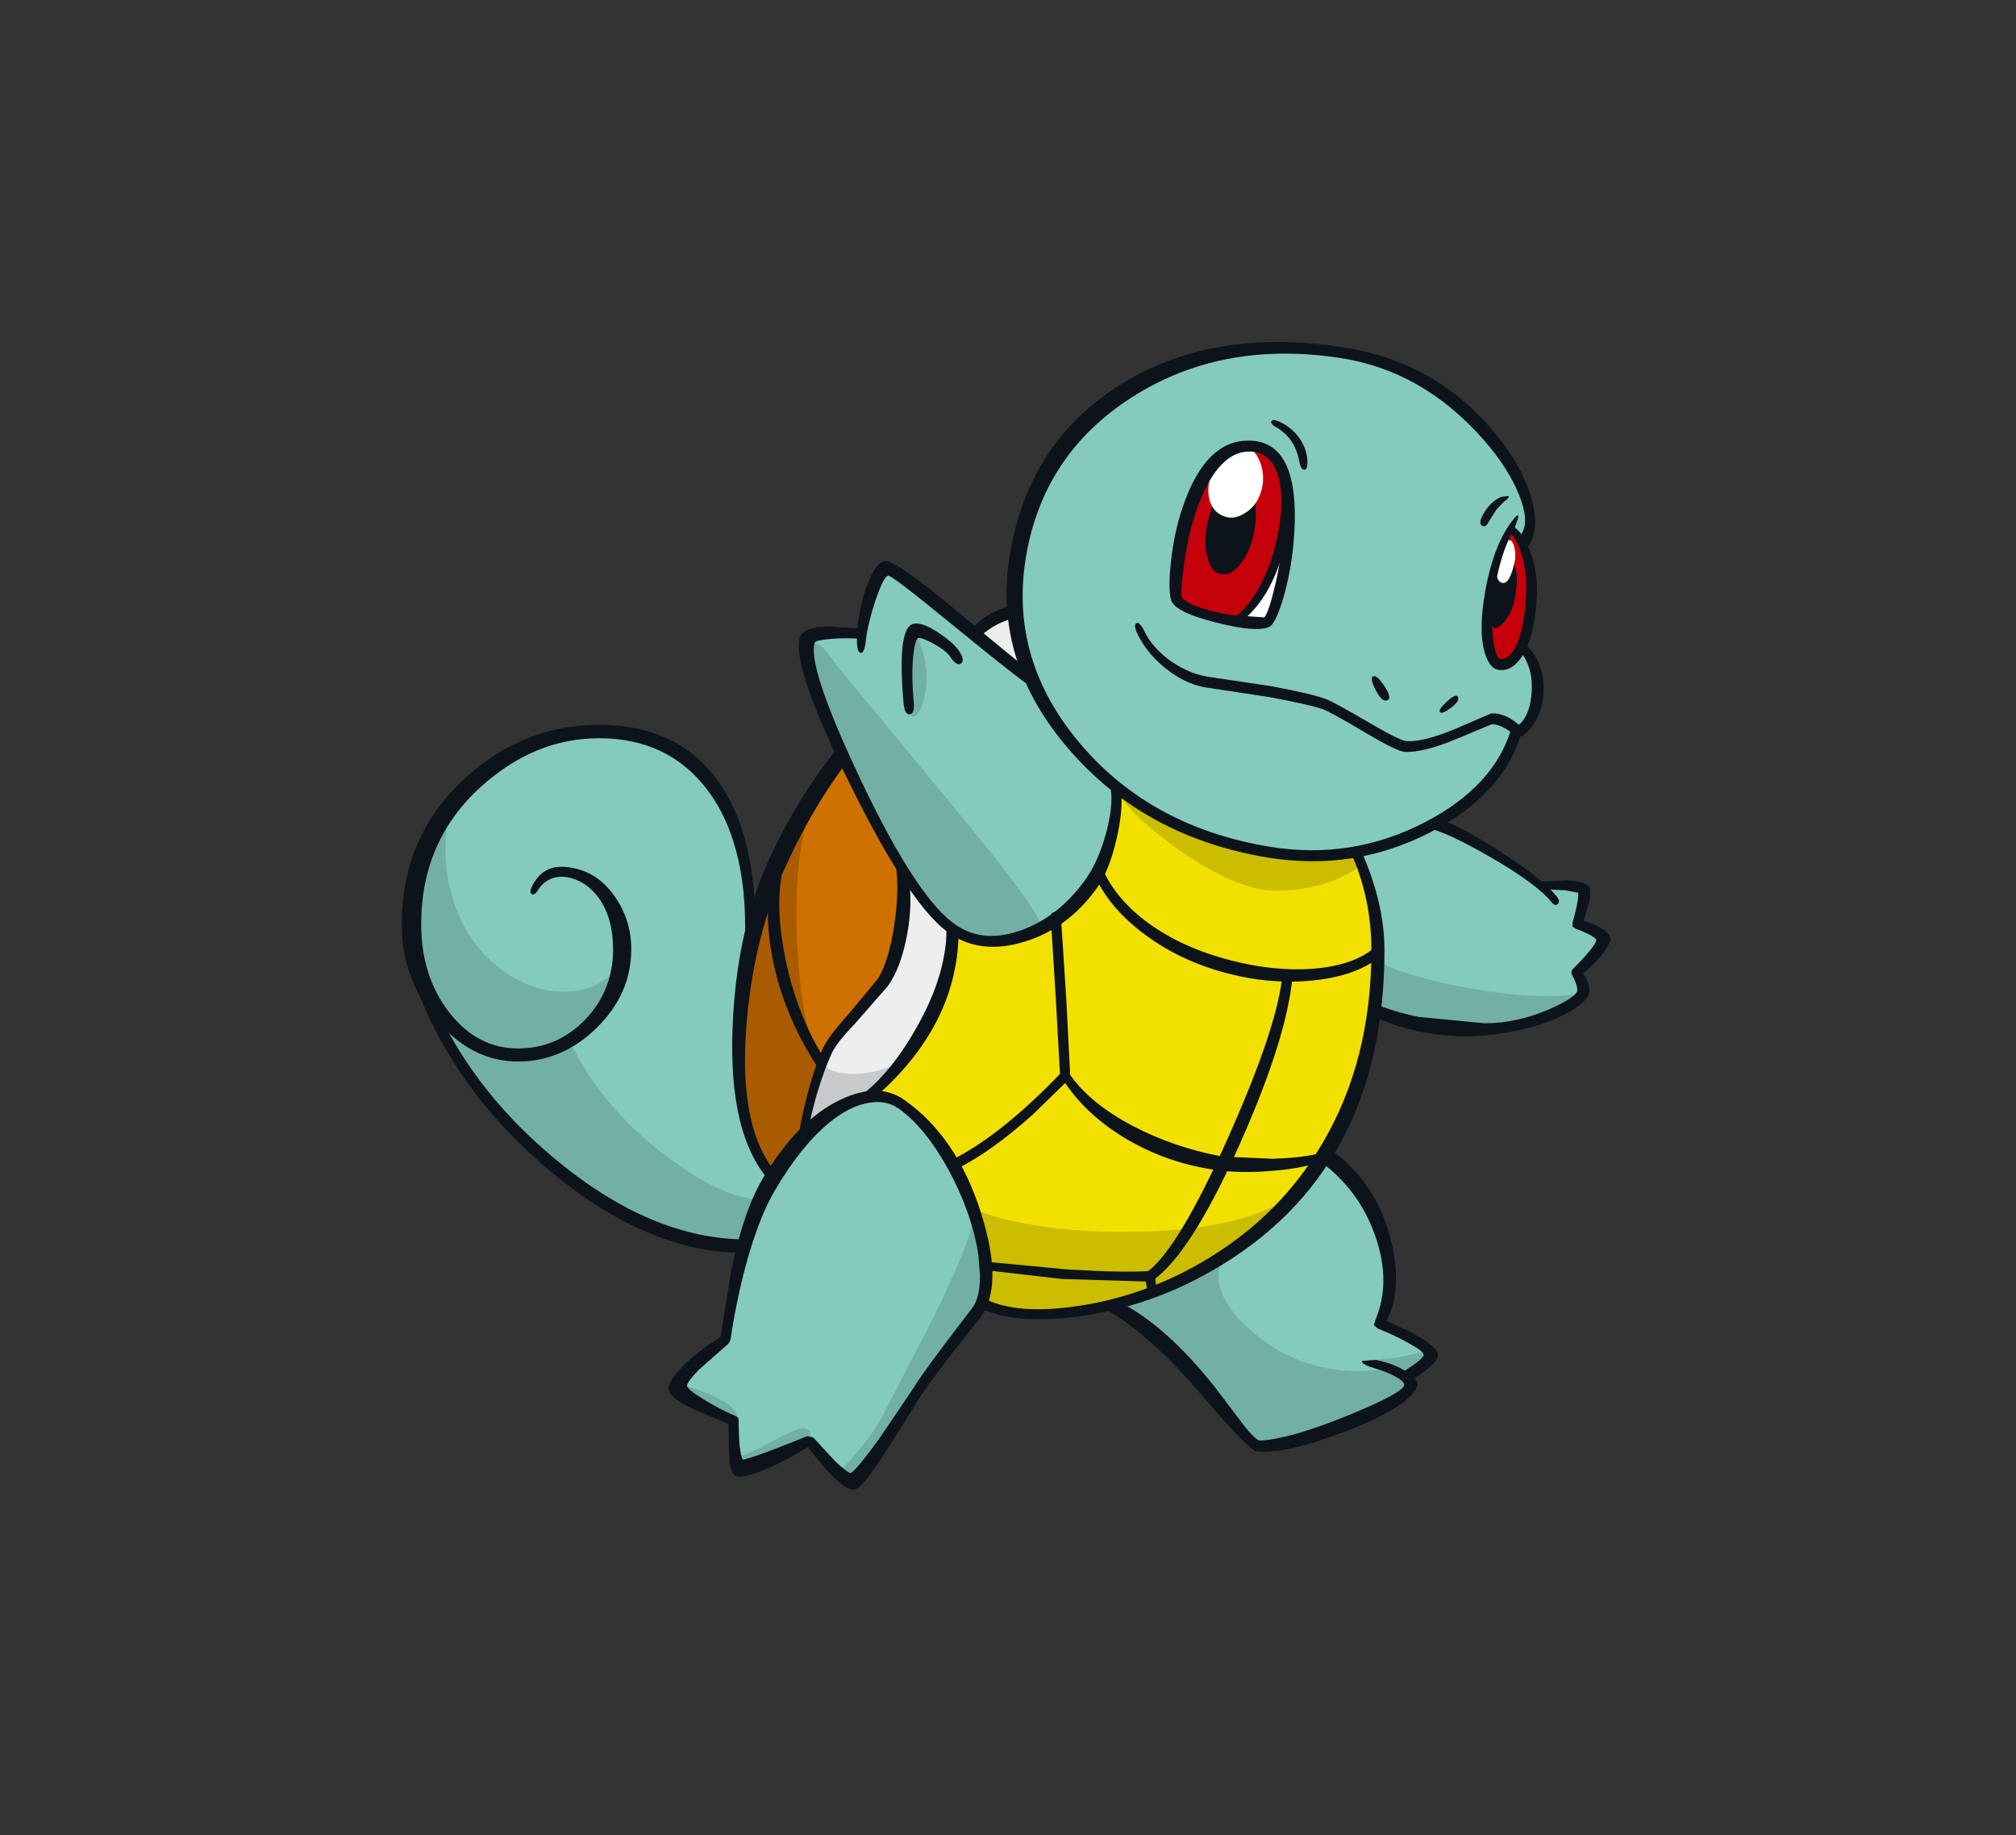 <?xml version="1.0" encoding="utf-8"?>
<!-- Generator: Adobe Illustrator 16.0.0, SVG Export Plug-In . SVG Version: 6.00 Build 0)  -->
<!DOCTYPE svg PUBLIC "-//W3C//DTD SVG 1.1//EN" "http://www.w3.org/Graphics/SVG/1.1/DTD/svg11.dtd">
<svg version="1.1" id="Layer_1" xmlns="http://www.w3.org/2000/svg" xmlns:xlink="http://www.w3.org/1999/xlink" x="0px" y="0px"
	 width="456px" height="415px" viewBox="0 0 456 415" enable-background="new 0 0 456 415" xml:space="preserve">
<rect x="0" y="0" width="456" height="415" fill="#333333" stroke="none"/>
<g>
	<path fill="#84CABF" d="M215.533,209.911c-2.595-1.442-7.137-7.378-13.626-17.808c-5.576-8.988-9.277-15.574-11.104-19.755
		c-1.683-3.749-3.509-8.893-5.479-15.43c-2.355-7.498-3.125-11.56-2.307-12.184c1.25-0.913,4.999-1.466,11.247-1.658l2.163-7.282
		c1.683-4.903,3.101-7.354,4.254-7.354c1.153,0,7.33,4.543,18.529,13.627l16.438,13.627l3.461,6.993
		c3.413,5.672,7.812,10.887,13.195,15.646l-0.866,9.95c-1.488,7.354-4.614,12.881-9.371,16.582
		c-5.48,4.278-10.407,6.753-14.781,7.427C223.44,212.867,219.523,212.073,215.533,209.911"/>
	<path fill="#84CABF" d="M328.584,90.66c11.392,8.124,17.088,17.28,17.088,27.47c0,1.923-0.53,3.509-1.586,4.759l-2.38-3.245
		c-3.51,7.018-5.264,13.194-5.264,18.529c0,7.835,1.227,11.752,3.677,11.752c1.107,0,2.114-0.528,3.029-1.586l1.082-1.658
		l2.018,2.523c1.299,2.211,1.947,4.566,1.947,7.065c0,2.548-0.842,4.759-2.523,6.633l-2.523,2.091
		c-1.538,7.114-6.682,13.699-15.431,19.755c-9.612,6.634-20.306,9.95-32.084,9.95c-17.88,0-33.452-6.416-46.718-19.25
		c-12.884-12.401-19.324-26.388-19.324-41.961c0-16.486,6.44-30.017,19.324-40.592c11.822-9.661,25.545-14.492,41.168-14.492
		C304.311,78.403,317.144,82.488,328.584,90.66"/>
	<path fill="#84CABF" d="M326.781,187.633c2.307,1.009,4.59,2.114,6.85,3.316c3.653,1.971,8.676,5.119,15.067,9.445h4.615
		c3.124,0.144,4.735,0.553,4.831,1.225c0.24,1.01-0.145,3.461-1.154,7.354l2.668,1.155c1.826,0.863,2.811,1.633,2.956,2.306
		c0.241,1.01-1.586,3.461-5.479,7.354c1.249,1.827,1.536,3.486,0.864,4.975c-0.625,1.348-3.677,2.981-9.156,4.904
		c-6.2,2.114-12.138,3.173-17.809,3.173c-5.191,0-10.143-0.724-14.853-2.164l-5.552-2.164c0.722-6.055,0.961-12.062,0.722-18.022
		c-0.145-3.702-0.864-7.692-2.162-11.97l-1.948-5.335l9.229-2.885c1.635-0.576,4.159-1.85,7.571-3.821L326.781,187.633"/>
	<path fill="#84CABF" d="M198.302,248.268c2.595,0,5.599,1.515,9.012,4.543c3.99,3.508,7.162,8.099,9.517,13.77
		c5.624,13.65,7.451,22.64,5.479,26.966c-0.72,1.683-2.619,4.591-5.695,8.724c-4.038,5.432-6.777,9.275-8.219,11.536l-9.229,13.337
		c-3.509,4.809-5.576,7.332-6.201,7.571c-0.77,0.337-4.134-2.523-10.094-8.579c-9.95,3.989-15.165,5.863-15.646,5.624
		c-0.432-0.192-0.937-3.605-1.514-10.239c-7.787-4.133-11.729-6.825-11.825-8.074c-0.048-0.769,1.659-2.716,5.119-5.84l5.192-4.47
		c0.336-3.942,0.984-8.364,1.946-13.267c1.97-9.854,4.638-17.256,8.003-22.207C182.848,254.732,190.9,248.268,198.302,248.268"/>
	<path fill="#84CABF" d="M280.495,281.722c3.988-2.596,8.291-6.802,12.904-12.617l5.769-8.003l7.498,6.993
		c4.951,5.865,7.426,11.824,7.426,17.88c0,4.278-0.337,7.764-1.009,10.455l-1.081,2.74l5.912,2.955
		c3.845,2.115,5.647,3.605,5.406,4.471c-0.192,0.961-2.067,2.644-5.624,5.046c-0.288,0.193-0.07,0.579,0.649,1.155
		c0.721,0.623,0.89,1.057,0.506,1.298c-4.952,2.979-11.633,5.96-20.045,8.939c-7.979,2.883-12.952,4.206-14.925,3.965
		c-1.247-0.145-3.797-2.643-7.643-7.498c-3.412-4.325-5.479-7.28-6.198-8.867c-0.434-0.914-3.557-3.845-9.374-8.797l-8.651-7.138
		C264.561,290.133,274.054,285.809,280.495,281.722"/>
	<path fill="#84CABF" d="M93.181,210.561c0-13.075,4.302-23.865,12.906-32.373c8.171-8.123,17.977-12.185,29.417-12.185
		c10.287,0,18.506,3.629,24.658,10.887c6.393,7.498,9.589,17.88,9.589,31.147l-1.37,13.914c-0.914,7.836-1.371,14.492-1.371,19.972
		c0,6.009,1.346,11.897,4.038,17.665c1.298,2.836,2.62,5.094,3.966,6.776l-3.172,6.633l-3.46,8.941
		c-3.365-0.049-7.451-0.649-12.257-1.804c-9.613-2.403-18.024-6.464-25.234-12.184c-10.526-8.411-19.202-17.448-26.028-27.11
		C97.075,229.787,93.181,219.693,93.181,210.561"/>
	<path fill="#F2E100" d="M252.304,178.332l7.354,4.759c6.056,3.605,11.992,6.513,17.808,8.724c5.816,2.211,12.523,3.1,20.117,2.667
		l9.66-1.297l2.307,7.354c1.49,5.912,2.235,11.535,2.235,16.871c0,21.534-7.474,40.161-22.423,55.876
		c-15.188,15.958-33.477,23.938-54.866,23.938c-3.604,0-6.777-0.407-9.517-1.227l-3.029-1.297c0.53-2.162,0.649-5.095,0.361-8.795
		c-0.625-7.402-3.052-14.973-7.282-22.712c-4.182-7.738-8.531-12.568-13.05-14.492c-1.394-0.625-2.715-0.913-3.965-0.864
		l-1.514,0.216l4.253-3.82c3.317-3.558,6.249-7.764,8.796-12.618c2.596-4.854,4.375-9.829,5.336-14.924l0.648-6.129l2.02,0.937
		c1.73,0.625,3.557,1.01,5.479,1.153c6.199,0.386,12.306-1.898,18.313-6.849c5.095-4.182,8.436-10.021,10.021-17.519
		L252.304,178.332"/>
	<path fill="#EEEEEF" d="M209.477,204.288c1.202,1.683,3.34,3.75,6.417,6.202l-1.081,6.704c-1.154,5.287-2.836,9.974-5.047,14.061
		c-2.163,4.132-5.095,8.194-8.796,12.184l-4.902,4.759l-2.235,0.792l-4.614,1.947c-1.298,0.673-2.909,1.995-4.831,3.966
		l-2.523,2.812c0.433-2.74,1.009-5.696,1.729-8.867c1.394-6.297,2.74-10.479,4.038-12.547c0.865-1.345,2.908-3.772,6.129-7.281
		c3.076-3.413,5.382-6.441,6.921-9.085c1.731-2.979,2.884-7.546,3.46-13.699l0.433-8.363L209.477,204.288"/>
	<path fill="#CF7100" d="M204.07,206.018c-0.433,6.632-1.562,11.44-3.389,14.42c-1.539,2.595-4.062,5.768-7.57,9.517
		c-3.413,3.604-5.503,6.104-6.272,7.497c-1.73,3.077-3.46,9.542-5.191,19.395l-6.633,9.518c-1.346-1.297-2.667-3.363-3.966-6.2
		c-2.691-5.72-4.038-12.498-4.038-20.331c0-18.362,3.894-35.425,11.681-51.191c3.893-7.883,7.787-13.915,11.679-18.097l6.562,12.689
		l7.209,13.699L204.07,206.018"/>
	<path fill="#EEEEEF" d="M220.941,143.652l7.932-5.479l4.325,16.583L220.941,143.652"/>
	<path fill="#C6000B" d="M266.219,135.866c-0.48-0.865-0.576-3.124-0.288-6.777c0.384-4.038,1.153-8.002,2.306-11.896
		c3.365-10.911,8.557-16.366,15.575-16.366c2.834,0,4.926,1.971,6.272,5.912c1.634,4.662,1.273,10.574-1.082,17.736
		c-1.25,3.75-2.836,7.186-4.759,10.311c-1.875,3.027-3.461,4.806-4.758,5.335c-1.153,0.433-3.605-0.024-7.356-1.37
		C268.526,137.452,266.554,136.49,266.219,135.866"/>
	<path fill="#C6000B" d="M341.706,119.644c0.722,0,1.609,1.034,2.667,3.1c1.443,2.788,2.163,6.201,2.163,10.239
		c0,4.566-0.793,8.651-2.379,12.257c-1.49,3.364-3.027,5.046-4.613,5.046c-2.309,0-3.462-3.245-3.462-9.733
		c0-5.191,0.938-10.238,2.812-15.141L341.706,119.644"/>
	<path fill="#FFFFFF" d="M279.99,140.336c2.547-2.403,4.59-4.999,6.128-7.786c1.539-2.837,2.908-5.769,4.11-8.796l-0.866,7.858
		c-0.816,5.335-1.778,8.291-2.883,8.868l-4.254,0.433L279.99,140.336"/>
	<path fill="#0D131A" d="M280.856,108.18c1.2,0.241,2.114,1.491,2.738,3.75c0.625,2.403,0.649,5.191,0.073,8.363
		c-0.528,2.836-1.516,5.191-2.957,7.065c-1.489,1.971-3.027,2.789-4.613,2.452c-1.54-0.337-2.573-1.707-3.101-4.11
		c-0.529-2.211-0.48-4.735,0.144-7.571c0.721-3.269,1.899-5.864,3.532-7.787C278.163,108.66,279.558,107.939,280.856,108.18"/>
	<path fill="#0D131A" d="M338.03,141.995c-0.722-0.24-1.131-1.226-1.228-2.956c-0.096-1.49,0.049-3.148,0.434-4.975
		s0.986-3.485,1.803-4.975c0.962-1.682,1.851-2.331,2.668-1.946c0.865,0.385,1.321,1.514,1.369,3.389
		c0.096,1.538-0.097,3.364-0.576,5.479c-0.384,1.683-1.106,3.173-2.163,4.47C339.374,141.634,338.607,142.139,338.03,141.995"/>
	<path fill="#FFFFFF" d="M282.874,101.547c0.911,0.529,1.683,1.658,2.306,3.389c0.675,2.115,0.698,4.182,0.072,6.201
		c-0.673,2.211-1.898,3.845-3.677,4.902c-1.586,1.01-3.077,1.273-4.471,0.793c-1.729-0.528-2.883-1.73-3.459-3.605
		c-0.577-1.923-0.409-4.109,0.504-6.561c0.769-2.019,2.212-3.557,4.326-4.614C280.399,101.09,281.864,100.922,282.874,101.547"/>
	<path fill="#FFFFFF" d="M341.562,122.167c0.433,0.144,0.769,0.721,1.01,1.731c0.239,1.057,0.239,2.138,0,3.244
		c-0.722,3.316-1.634,4.879-2.739,4.686c-0.674-0.144-1.107-0.721-1.299-1.73c-0.192-1.009-0.119-2.211,0.217-3.604
		C339.615,123.32,340.551,121.878,341.562,122.167"/>
	<path fill="#CBBD00" d="M252.304,178.332l8.94,5.191c7.498,3.797,14.948,6.657,22.35,8.58c4.663,1.153,10.021,1.586,16.079,1.297
		l7.643-0.793l1.082,2.668c-1.155,1.01-2.838,2.043-5.048,3.101c-4.422,2.019-9.301,3.028-14.636,3.028
		c-5.865,0-13.075-2.98-21.63-8.94C259.394,187.08,254.466,182.37,252.304,178.332"/>
	<path fill="#CBBD00" d="M277.25,283.74c-13.074,8.989-27.086,13.482-42.034,13.482l-9.373-1.227l-3.894-1.297l0.793-3.459
		c0.385-2.742,0.336-5.17-0.144-7.284l-1.297-6.992l-0.505-3.245c9.709,3.51,21.87,5.12,36.481,4.832
		c16.055-0.289,27.759-3.054,35.113-8.291C288.833,274.775,283.785,279.27,277.25,283.74"/>
	<path fill="#72B0A6" d="M208.757,158.938c-0.482,1.538-1.058,2.499-1.731,2.884c-0.625,0.385-1.082-0.047-1.37-1.298
		c-0.433-2.211-0.601-5.046-0.505-8.507l0.288-4.542c0-1.634,0.241-2.812,0.721-3.533c0.529-0.913,1.202-0.265,2.019,1.946
		C209.862,150.406,210.053,154.756,208.757,158.938"/>
	<path fill="#72B0A6" d="M215.029,210.129c-3.028-2.309-7.33-7.86-12.905-16.656c-4.951-7.883-8.484-14.299-10.599-19.25
		c-1.683-3.845-3.365-8.387-5.047-13.627c-1.442-4.421-2.428-7.811-2.956-10.166c-0.625-2.596-0.505-4.182,0.36-4.758
		c1.01-0.722,2.788,0.865,5.336,4.758l26.821,32.444c14.563,17.545,21.029,26.773,19.395,27.687
		c-2.645,1.49-5.721,2.331-9.229,2.523C221.734,213.372,218.009,212.387,215.029,210.129"/>
	<path fill="#72B0A6" d="M329.882,232.766c-5.336,0-10.142-0.696-14.421-2.09l-4.83-2.164l1.153-11.103
		c3.222,1.922,9.181,3.774,17.882,5.553c10.719,2.211,20.163,2.812,28.334,1.801c-0.913,1.348-2.763,2.693-5.551,4.038
		C346.824,231.445,339.303,232.766,329.882,232.766"/>
	<path fill="#72B0A6" d="M278.188,283.524c-2.405,1.73-3.148,4.229-2.235,7.498c0.817,3.125,2.956,6.249,6.416,9.372
		c8.459,7.644,18.481,10.743,30.065,9.302l-2.161-0.937c-1.636-0.626-2.357-0.963-2.165-1.011l7.787-0.72l7.859-1.659
		c-1.01,2.019-2.98,4.062-5.912,6.128c-0.193,0.096-0.072,0.506,0.36,1.227c0.431,0.673,0.528,1.081,0.288,1.225
		c-2.02,1.298-6.2,3.51-12.545,6.634c-6.297,3.028-11.753,4.999-16.367,5.912l-6.56,0.288c-1.107-0.336-5.192-5.792-12.258-16.366
		l-19.106-14.996l5.623-2.019l9.662-3.894C270.641,287.826,274.389,285.831,278.188,283.524"/>
	<path fill="#72B0A6" d="M154.466,313.949c-0.193-0.913,1.97-0.384,6.489,1.587c4.325,1.874,6.2,3.701,5.623,5.479l-6.632-2.234
		L154.466,313.949"/>
	<path fill="#72B0A6" d="M182.368,325.846l-9.373,4.326l-3.966,0.865l-2.451,0.288l0.649-2.306c0.289,0.432,2.259-0.338,5.912-2.309
		c4.23-2.21,6.777-3.412,7.643-3.604c1.346-0.336,2.163-0.049,2.452,0.865C183.473,324.789,183.185,325.414,182.368,325.846"/>
	<path fill="#72B0A6" d="M189.433,332.479c0.481,0.241,1.971-1.13,4.471-4.108c2.499-2.98,4.374-5.647,5.623-8.004l11.68-22.565
		c6.393-13.075,9.349-20.813,8.868-23.218l2.019,7.283c1.154,5.432,1.106,9.709-0.145,12.833c-1.105,2.788-2.739,5.432-4.902,7.932
		c-3.22,3.653-5.648,6.729-7.282,9.229c-10.19,15.573-15.67,23.36-16.438,23.36l-2.38-1.37L189.433,332.479"/>
	<path fill="#72B0A6" d="M172.418,271.267l-4.037,10.672c-3.221,0.144-7.307-0.41-12.257-1.658
		c-9.902-2.501-19.154-7.209-27.758-14.132c-8.988-7.21-16.558-15.262-22.71-24.153l-6.489-11.175
		c9.277,5.094,14.588,7.714,15.934,7.859c1.394,0.191,6.008-0.817,13.843-3.028c4.807,9.9,12.064,18.505,21.774,25.812
		C159.416,267.999,166.65,271.267,172.418,271.267"/>
	<path fill="#72B0A6" d="M94.768,196.357c1.058-3.413,2.523-6.682,4.398-9.806l2.452-3.677c-1.539,8.46-0.985,16.078,1.658,22.855
		c2.307,5.912,5.912,10.574,10.815,13.987c4.519,3.172,9.229,4.687,14.131,4.542c4.999-0.192,8.868-2.09,11.608-5.694l-0.938,3.531
		c-0.816,2.645-1.802,4.832-2.956,6.562c-1.538,2.355-4.014,4.541-7.426,6.562c-3.894,2.307-7.594,3.461-11.104,3.461
		c-3.701,0-7.354-1.105-10.958-3.317c-3.509-2.114-6.177-4.734-8.003-7.857C92.629,217.649,91.403,207.268,94.768,196.357"/>
	<path fill="#A95B00" d="M176.384,194.194c1.682-4.038,3.484-7.619,5.407-10.743l2.38-3.533c-3.413,9.084-4.663,20.86-3.75,35.328
		c0.865,13.508,2.812,21.871,5.84,25.092l-4.614,16.509l-6.633,9.518c-1.442-0.961-2.86-2.835-4.254-5.623
		c-2.788-5.575-3.965-13.001-3.533-22.278C167.996,221.784,171.048,207.027,176.384,194.194"/>
	<path fill="#C8C9CA" d="M203.853,240.049l-6.633,8.003l-3.172,0.937c-2.356,0.818-4.206,1.659-5.552,2.524l-6.85,5.334
		c0.913-4.757,1.61-8.05,2.091-9.876l1.515-4.398l1.009-2.234c0.433,1.345,2.211,2.162,5.335,2.45
		C195.393,243.123,199.479,242.212,203.853,240.049"/>
	<path fill="#0D131A" d="M339.615,99.816c3.652,4.759,6.011,9.421,7.066,13.987c1.058,4.519,0.601,7.882-1.37,10.094
		c-0.191,0.24-0.457-0.168-0.793-1.226c-0.336-1.105-0.432-1.803-0.287-2.091c1.152-1.875,0.937-4.782-0.649-8.724
		c-1.636-4.037-4.278-8.146-7.93-12.329c-9.23-10.526-20.118-16.727-32.663-18.601c-17.832-2.691-33.502,0.288-47.008,8.94
		c-13.507,8.652-21.51,20.861-24.009,36.626c-2.403,15.285,1.754,29.224,12.473,41.817c10.67,12.498,24.873,20.212,42.61,23.144
		c12.45,2.066,24.225,0.216,35.329-5.551c10.479-5.48,16.968-12.546,19.466-21.198l1.299,0.072c0.721,0.337,1.033,0.674,0.938,1.01
		c-2.598,9.132-9.398,16.583-20.405,22.351c-11.583,6.007-23.937,7.93-37.058,5.767c-18.457-3.077-33.382-11.199-44.772-24.369
		c-11.537-13.314-16.031-27.902-13.483-43.764c2.689-16.967,10.934-29.825,24.729-38.573c13.843-8.796,30.618-11.704,50.324-8.724
		C318.467,80.734,330.531,87.849,339.615,99.816"/>
	<path fill="#0D131A" d="M343.437,146.825c-0.144-0.144,0.023-0.433,0.506-0.865c0.479-0.384,0.841-0.48,1.08-0.288
		c2.932,2.787,4.303,6.416,4.109,10.886c-0.24,4.423-1.874,7.739-4.901,9.95l-1.587-0.144c-0.576-0.577-1.273-1.106-2.093-1.587
		c-1.151-0.672-2.185-1.009-3.1-1.009l-7.785,3.244c-5.048,2.115-8.989,3.125-11.824,3.028c-1.202-0.048-4.183-1.49-8.94-4.326
		c-5.336-3.173-8.629-4.975-9.878-5.407c-2.019-0.673-5.983-1.562-11.896-2.667l-13.267-2.02c-3.364-0.335-6.608-1.706-9.733-4.109
		c-2.979-2.259-5.238-4.926-6.776-8.002c-0.723-1.49-0.818-2.355-0.289-2.596c0.481-0.24,1.083,0.384,1.803,1.874
		c1.298,2.644,3.39,4.951,6.272,6.922c2.934,1.971,5.937,3.124,9.013,3.46l13.481,2.019c6.106,1.154,10.191,2.115,12.258,2.885
		c1.25,0.48,4.47,2.235,9.66,5.263c4.663,2.74,7.499,4.158,8.509,4.254c2.596,0.192,6.393-0.769,11.391-2.884l7.859-3.388
		c2.066-0.096,4.158,0.769,6.273,2.596c1.729-1.539,2.69-4.085,2.883-7.643C346.658,152.376,345.648,149.228,343.437,146.825"/>
	<path fill="#0D131A" d="M310.559,152.954c0.576-0.289,1.443,0.456,2.596,2.234c1.202,1.779,1.419,2.836,0.649,3.172
		c-0.769,0.337-1.636-0.409-2.596-2.235C310.246,154.25,310.031,153.194,310.559,152.954"/>
	<path fill="#0D131A" d="M329.81,157.64c0.288,0.577-0.266,1.394-1.659,2.451c-1.345,1.009-2.161,1.322-2.451,0.937
		c-0.288-0.385,0.266-1.201,1.66-2.452C328.703,157.327,329.522,157.015,329.81,157.64"/>
	<path fill="#0D131A" d="M339.544,112.361l1.656-0.216c0.192,0.289-0.144,0.722-1.007,1.298l-1.731,1.803l-1.73,2.739
		c-0.434,0.913-0.914,1.226-1.441,0.938c-0.529-0.289-0.603-0.889-0.218-1.803C336.179,114.765,337.669,113.178,339.544,112.361"/>
	<path fill="#0D131A" d="M288.714,96.645c-0.914-0.481-1.298-0.938-1.153-1.371c0.191-0.384,0.745-0.384,1.656,0
		c1.731,0.77,3.174,1.875,4.326,3.317c1.249,1.586,1.973,3.341,2.165,5.263c0.096,1.538-0.122,2.332-0.649,2.379
		c-0.578,0-0.985-0.721-1.226-2.164C293.159,100.706,291.453,98.231,288.714,96.645"/>
	<path fill="#0D131A" d="M290.444,134.64c-1.249,4.326-2.379,6.706-3.389,7.138c-1.971,0.865-5.985,0.529-12.04-1.009
		c-6.297-1.586-9.686-3.317-10.166-5.192c-0.432-1.73-0.432-4.518,0-8.363c0.433-4.326,1.298-8.435,2.595-12.329
		c3.557-10.623,8.822-15.693,15.791-15.213c7.16,0.48,10.334,7.426,9.518,20.836C292.463,125.412,291.694,130.122,290.444,134.64
		 M283.089,102.124c-2.786-0.192-5.335,1.105-7.642,3.894c-2.308,2.836-4.255,7.065-5.84,12.689
		c-0.817,2.885-1.467,6.273-1.946,10.167c-0.432,3.364-0.577,5.408-0.432,6.128l0.359,0.432l1.37,0.938
		c2.163,1.106,5.383,2.019,9.661,2.74l7.354,0.504c0.624-0.672,1.369-2.812,2.236-6.417c1.007-4.038,1.633-7.978,1.874-11.824
		l0.144-4.398c0-5.672-0.793-9.709-2.379-12.112C286.694,103.181,285.109,102.268,283.089,102.124"/>
	<path fill="#0D131A" d="M289.507,109.19c-0.049-0.336,0.287-0.553,1.009-0.649c0.721-0.096,1.105,0.024,1.153,0.36
		c0.722,4.71,0.241,10.022-1.441,15.934c-1.922,6.826-4.903,11.92-8.94,15.285l-1.154-0.144c-0.575-0.192-0.746-0.385-0.504-0.577
		c3.845-3.364,6.681-8.339,8.508-14.924C289.771,118.706,290.228,113.611,289.507,109.19"/>
	<path fill="#0D131A" d="M344.157,125.339c-0.625-2.067-1.394-3.581-2.308-4.542c-1.346,2.596-2.428,5.816-3.243,9.661
		c-0.722,3.605-1.081,7.066-1.081,10.382c0,2.932,0.31,5.263,0.937,6.993c0.337,0.817,0.648,1.226,0.938,1.226
		c0.624,0.048,1.225-0.168,1.801-0.649c1.06-0.865,1.948-2.5,2.669-4.902c0.673-2.403,1.106-5.288,1.298-8.652l0.071-1.803
		C345.239,130.266,344.879,127.694,344.157,125.339 M342.644,117.048c0.576-0.625,0.841-0.649,0.793-0.072l-0.793,2.307
		c1.634,1.25,2.933,3.484,3.893,6.705c0.915,3.028,1.272,6.033,1.081,9.013c-0.336,5.912-1.417,10.334-3.244,13.266
		c-1.49,2.355-3.22,3.437-5.19,3.245c-1.249-0.096-2.235-1.033-2.957-2.812c-1.395-3.412-1.465-8.531-0.217-15.357
		C337.356,126.084,339.567,120.653,342.644,117.048"/>
	<path fill="#0D131A" d="M220.797,144.878l-1.73-1.802c2.691-3.317,6.032-5.336,10.02-6.056c0.482-0.097,0.746,0.312,0.794,1.225
		c0.048,0.913-0.145,1.418-0.575,1.514C225.844,140.721,223.008,142.427,220.797,144.878"/>
	<path fill="#0D131A" d="M189.722,168.815l1.802,3.533c-5.047,6.777-9.421,14.131-13.122,22.062
		c-5.336,11.247-8.532,23.84-9.589,37.781c-1.202,15.62,1.154,26.747,7.065,33.38c0.241,0.241,0.073,0.625-0.505,1.153
		c-0.576,0.529-0.985,0.674-1.225,0.433c-6.297-7.017-9.108-18.672-8.436-34.966c0.577-14.95,3.557-28.072,8.94-39.368
		C178.787,184.124,183.81,176.121,189.722,168.815"/>
	<path fill="#0D131A" d="M202.267,209.262c0.865-5.719,0.937-10.55,0.217-14.491c-0.096-0.289,0.36-0.024,1.37,0.793
		c0.961,0.817,1.466,1.394,1.514,1.73c0.818,4.374,0.746,9.109-0.216,14.203c-0.913,4.854-2.331,8.652-4.254,11.392l-7.498,8.581
		c-2.692,2.787-4.422,4.974-5.192,6.561c-1.201,2.595-2.355,5.743-3.46,9.444c-1.058,3.7-1.707,6.608-1.947,8.725l-1.298,2.018
		l-1.226,1.083c0.384-3.221,1.13-7.019,2.235-11.392c1.202-4.566,2.403-8.172,3.605-10.815c0.865-1.874,2.812-4.471,5.84-7.787
		l6.632-8.004C200.177,218.804,201.402,214.789,202.267,209.262"/>
	<path fill="#0D131A" d="M174.582,197.078c0.048-0.336,0.456-0.409,1.225-0.216c0.77,0.144,1.13,0.36,1.083,0.649
		c-1.058,5.383-0.77,11.993,0.865,19.829c1.827,8.506,4.831,16.028,9.012,22.565c0.192,0.29-0.048,0.648-0.721,1.081l-1.226,0.146
		c-4.999-7.739-8.315-15.67-9.949-23.792C173.38,210.225,173.283,203.471,174.582,197.078"/>
	<path fill="#0D131A" d="M214.091,210.129c0-0.289,0.457-0.218,1.37,0.215l1.37,0.865c-0.288,13.892-6.608,26.221-18.961,36.987
		c-0.241,0.192-0.865,0.192-1.875,0c-0.962-0.192-1.322-0.385-1.082-0.578c4.47-3.412,8.652-8.579,12.545-15.502
		C211.88,224.235,214.091,216.905,214.091,210.129"/>
	<path fill="#0D131A" d="M305.946,193.689c-0.145-0.337,0.145-0.649,0.865-0.938c0.72-0.337,1.13-0.337,1.226,0
		c3.413,7.738,5.118,15.117,5.118,22.133c0,33.358-12.953,57.488-38.86,72.389c-9.662,5.576-19.876,9.061-30.644,10.454
		c-9.612,1.202-16.942,0.554-21.989-1.945c-0.289-0.146-0.265-0.554,0.072-1.227c0.336-0.722,0.648-1.01,0.937-0.865
		c4.999,2.499,12.161,3.028,21.485,1.587c10.239-1.539,19.971-5.12,29.2-10.744c10.911-6.632,19.491-15.284,25.738-25.956
		c7.402-12.496,11.103-27.061,11.103-43.692C310.198,207.388,308.781,200.322,305.946,193.689"/>
	<path fill="#0D131A" d="M247.761,198.375c-0.096-0.241,0.096-0.745,0.576-1.514c0.529-0.721,0.841-0.937,0.938-0.649
		c1.972,4.711,5.527,8.941,10.671,12.69c5.191,3.7,11.368,6.464,18.53,8.291c6.488,1.683,12.665,2.308,18.529,1.875
		c5.865-0.482,10.333-1.947,13.411-4.397c0.239-0.193,0.602,0.022,1.08,0.647c0.48,0.626,0.602,1.033,0.361,1.227
		c-3.46,2.738-8.269,4.447-14.419,5.118c-6.347,0.722-12.907,0.218-19.685-1.514c-7.065-1.826-13.289-4.734-18.672-8.724
		C253.891,207.628,250.115,203.278,247.761,198.375"/>
	<path fill="#0D131A" d="M292.391,220.51c-0.817,9.421-4.808,22.158-11.968,38.211c-7.354,16.488-13.892,26.75-19.611,30.788
		l-1.082-0.649c-0.434-0.624-0.529-1.033-0.288-1.226c4.662-3.316,10.813-13.53,18.457-30.642
		c7.45-16.729,11.511-28.96,12.186-36.698c0-0.337,0.385-0.457,1.152-0.361C292.055,219.98,292.439,220.173,292.391,220.51"/>
	<path fill="#0D131A" d="M238.748,206.234l0.866,0.289l0.361,0.793l1.226,18.89l0.865,17.088l-0.29,0.793l-8.147,7.93
		c-6.2,5.575-11.991,9.71-17.375,12.401l-0.865,0.072l-0.722-0.577l-0.072-0.504c0-0.481,0.217-0.841,0.649-1.083
		c7.401-3.701,15.572-10.188,24.513-19.465l-0.938-16.943l-1.152-18.458v-0.072C237.668,206.619,238.028,206.234,238.748,206.234"/>
	<path fill="#0D131A" d="M276.457,261.535l11.319,0.503c4.614-0.145,8.291-0.575,11.03-1.297c0.337-0.048,0.384,0.288,0.145,1.009
		l-0.794,1.153c-2.689,0.914-6.198,1.539-10.526,1.876c-4.469,0.384-8.506,0.336-12.11-0.146
		c-7.162-0.913-13.868-3.148-20.118-6.705c-6.103-3.508-10.885-7.787-14.346-12.833c-0.192-0.29-0.17-0.841,0.07-1.658
		c0.193-0.817,0.386-1.105,0.579-0.865c3.076,4.565,7.953,8.603,14.634,12.112C262.541,257.905,269.247,260.189,276.457,261.535"/>
	<path fill="#0D131A" d="M222.671,287.202c-0.337-0.049-0.433-0.387-0.289-1.01c0.097-0.626,0.313-0.914,0.649-0.865l18.313,1.73
		c8.748,0.529,14.974,0.647,18.674,0.359l0.793,0.217l0.433,0.721l0.359,3.604c0.098,0.337-0.191,0.578-0.865,0.722l-1.081-0.216
		l-0.506-2.668l-19.032-0.577L222.671,287.202"/>
	<path fill="#0D131A" d="M203.204,250.647c-2.018-1.395-4.421-1.778-7.209-1.155c-2.692,0.53-5.503,1.997-8.436,4.398
		c-4.182,3.414-8.244,8.461-12.186,15.142c-2.979,4.998-5.575,12.161-7.787,21.485c-1.057,4.663-1.851,8.868-2.379,12.618
		l-0.433,0.721l-6.561,5.767c-1.875,1.922-2.811,3.174-2.811,3.749c0.096,0.577,1.249,1.538,3.46,2.886
		c2.163,1.394,4.662,2.716,7.499,3.965c0.48,0.144,0.72,0.48,0.72,1.01c0,4.76,0.313,7.715,0.938,8.867
		c1.922-0.385,6.777-2.163,14.564-5.335l1.37,0.29l4.903,5.333c1.778,1.683,2.956,2.597,3.533,2.74
		c0.913-0.48,3.124-3.147,6.632-8.003l7.499-11.104c1.634-2.643,5.143-7.475,10.526-14.49l2.812-3.678
		c1.201-1.54,1.803-3.967,1.803-7.282l-0.36-4.831c-1.01-6.345-3.269-12.762-6.778-19.25
		C210.967,258.05,207.194,253.436,203.204,250.647 M165.352,287.561c1.875-9.132,4.254-16.124,7.138-20.98
		c5.288-8.892,11.151-14.852,17.592-17.88c5.672-2.739,10.479-2.739,14.42,0c7.979,5.576,13.794,14.156,17.447,25.74
		c3.461,11.055,3.365,18.913-0.288,23.576c-5.96,7.45-10.334,13.193-13.122,17.23l-7.787,12.401
		c-3.701,5.863-6.176,8.917-7.426,9.156c-1.874,0.434-5.408-2.764-10.599-9.589c-3.317,2.115-6.633,3.846-9.949,5.192
		c-3.22,1.297-5.288,1.778-6.201,1.441c-0.769-0.288-1.273-1.275-1.514-2.956c-0.145-1.297-0.24-4.255-0.289-8.869l-8.147-3.461
		c-3.46-1.683-5.262-3.147-5.407-4.398c-0.096-1.055,0.793-2.594,2.667-4.612c2.115-2.308,5.144-4.712,9.084-7.21L165.352,287.561"
		/>
	<path fill="#0D131A" d="M311.065,279.487c-2.501-7.21-6.898-13.003-13.195-17.376c-0.191-0.146,0.121-0.648,0.938-1.514
		c0.771-0.914,1.299-1.275,1.587-1.083c7.019,4.903,11.679,11.584,13.987,20.043c2.067,7.548,1.825,13.94-0.722,19.181
		c7.737,3.315,11.608,5.91,11.608,7.785c0,1.155-2.284,3.244-6.849,6.273l-2.236-1.875c3.894-2.354,5.842-3.87,5.842-4.542
		c0-0.528-1.107-1.395-3.317-2.596c-2.019-1.153-4.398-2.282-7.139-3.39l-0.793-0.719l0.289-1.082
		C313.516,292.873,313.516,286.504,311.065,279.487"/>
	<path fill="#0D131A" d="M324.546,186.262c0.722-0.72,1.179-1.033,1.371-0.937c3.316,1.202,7.834,3.652,13.554,7.354
		c6.201,3.941,10.431,7.307,12.689,10.094c0.529,0.672,0.601,1.225,0.217,1.658c-0.433,0.384-0.915,0.24-1.442-0.433
		c-2.163-2.691-6.681-6.032-13.554-10.021c-6.25-3.605-10.768-5.768-13.557-6.489C323.536,187.393,323.778,186.984,324.546,186.262"
		/>
	<path fill="#0D131A" d="M348.629,200.25c-0.578-0.529-0.722-0.817-0.434-0.865l6.488-0.288c2.595,0.192,4.182,0.673,4.76,1.442
		c0.336,0.481,0.359,1.538,0.07,3.172l-1.298,4.542c3.798,1.153,5.817,2.499,6.058,4.038c0.047,0.527-0.41,1.465-1.371,2.812
		c-1.153,1.635-2.764,3.317-4.83,5.047c0.961,1.202,1.441,2.499,1.441,3.894c0,1.394-1.465,2.956-4.398,4.687
		c-3.074,1.779-6.873,3.174-11.391,4.181c-11.775,2.645-22.903,1.587-33.383-3.172c-0.336-0.144-0.384-0.673-0.145-1.587
		c0.192-0.961,0.434-1.369,0.723-1.224c2.691,1.2,6.008,2.21,9.949,3.027l14.926,1.442c4.901,0,9.781-1.06,14.634-3.174
		c4.231-1.874,6.347-3.316,6.347-4.325c0-0.818-0.386-1.947-1.154-3.389c-0.288-0.48-0.24-0.938,0.144-1.371
		c3.317-3.316,5.096-5.503,5.336-6.56c-0.432-0.721-1.971-1.562-4.614-2.523l-0.792-0.504v-0.866
		c0.864-3.028,1.296-5.239,1.296-6.633v-0.144l-2.883-0.577l-4.326-0.216L348.629,200.25"/>
	<path fill="#0D131A" d="M129.303,198.592c-1.538-0.433-2.979-0.433-4.326,0c-1.346,0.48-2.403,1.321-3.173,2.523
		c-0.576,0.961-1.081,1.322-1.514,1.082c-0.433-0.241-0.408-0.841,0.072-1.803c1.009-2.019,2.355-3.341,4.038-3.965
		c1.49-0.529,3.34-0.553,5.552-0.072c3.749,0.816,6.825,3.003,9.228,6.561c2.403,3.461,3.605,7.377,3.605,11.753
		c0,6.729-2.62,12.664-7.859,17.808c-5.191,5.047-11.104,7.57-17.736,7.57c-6.921,0-13.002-3.052-18.241-9.157
		c-5.383-6.199-8.075-13.505-8.075-21.918c0-13.218,4.759-24.201,14.275-32.949c8.796-8.075,18.915-12.112,30.354-12.112
		c11.729,0,20.62,4.134,26.676,12.401c6.105,8.268,8.989,20.188,8.652,35.76c-0.047,1.348-0.48,2.501-1.297,3.461
		c-0.817,0.915-1.202,0.89-1.153-0.072c0.913-15.813-1.827-28.021-8.22-36.625c-5.912-7.931-14.131-11.897-24.658-11.897
		c-9.613,0-18.433,3.582-26.46,10.743c-9.18,8.171-13.771,18.602-13.771,31.291c0,7.883,2.115,14.54,6.345,19.972
		c4.229,5.432,9.42,8.147,15.573,8.147c5.912,0,10.983-2.188,15.212-6.561c4.182-4.375,6.273-9.662,6.273-15.861
		c0-4.568-1.009-8.341-3.028-11.321C133.917,200.899,131.802,199.312,129.303,198.592"/>
	<path fill="#0D131A" d="M92.533,218.636c-0.096-0.289,0.288-0.359,1.153-0.216c0.865,0.145,1.322,0.312,1.37,0.504
		c5.672,16.583,15.79,30.93,30.354,43.042c14.612,12.209,29.104,18.314,43.475,18.314c0.337,0,0.385,0.504,0.144,1.514
		c-0.24,1.01-0.528,1.513-0.864,1.513c-14.516,0-29.249-6.295-44.197-18.889C108.731,251.585,98.252,236.323,92.533,218.636"/>
	<path fill="#0D131A" d="M250.142,296.141c-0.241-0.145,0.191-0.479,1.296-1.008c1.059-0.53,1.683-0.745,1.875-0.649
		c6.969,3.557,14.108,9.926,21.414,19.105l6.561,8.653c1.875,2.402,3.147,3.579,3.821,3.531c4.614-0.287,11.271-2.21,19.972-5.767
		c8.315-3.414,12.497-5.697,12.546-6.849c0.047-0.481-0.626-1.107-2.02-1.875c-1.395-0.771-3.052-1.418-4.976-1.948
		c-1.874-0.575-2.716-1.105-2.523-1.586l3.101-0.216c2.739,0.529,5.095,1.441,7.067,2.739c1.826,1.251,2.594,2.284,2.306,3.1
		c-1.011,3.029-6.297,6.417-15.862,10.167c-9.421,3.653-16.294,5.19-20.619,4.614c-1.06-0.144-5.096-4.302-12.114-12.473
		C264.104,306.403,256.823,299.892,250.142,296.141"/>
	<path fill="#0D131A" d="M234.64,152.954c0.336,0.192,0.624,0.961,0.864,2.307c0.289,1.297,0.289,1.85,0,1.658
		c-2.787-1.73-9.396-6.873-19.827-15.429c-9.325-7.642-14.252-11.416-14.781-11.319c-0.672,0.096-1.633,1.97-2.883,5.624
		c-1.154,3.509-1.875,6.513-2.163,9.013c-0.192,1.922-0.577,2.859-1.153,2.812c-0.578,0-0.865-0.961-0.865-2.884
		c0.048-3.75,0.697-7.547,1.946-11.393c1.346-3.988,2.788-6.151,4.327-6.489c1.441-0.288,6.705,3.341,15.789,10.887
		C226.949,146.969,233.198,152.041,234.64,152.954"/>
	<path fill="#0D131A" d="M252.375,178.26l1.228,0.721c0.288,3.077-0.096,6.802-1.155,11.176c-1.105,4.614-2.571,8.195-4.398,10.743
		c-4.373,6.056-9.805,10.07-16.294,12.041c-6.392,1.971-11.92,1.441-16.582-1.587c-6.009-3.894-13.603-15.141-22.783-33.742
		c-9.084-18.314-12.882-29.537-11.392-33.671c0.48-1.345,2.451-2.115,5.912-2.307l7.858,0.505c0.289,0.048,0.409,0.457,0.361,1.226
		c0,0.769-0.169,1.129-0.505,1.082c-2.019-0.145-4.133-0.145-6.345,0c-2.307,0.192-3.629,0.457-3.965,0.793
		c-1.25,3.556,2.259,14.034,10.526,31.435c8.557,17.976,15.766,28.863,21.63,32.661c4.085,2.69,8.94,3.027,14.564,1.009
		c5.624-2.019,10.455-5.84,14.491-11.464c1.874-2.595,3.413-6.032,4.616-10.31c1.152-4.278,1.513-7.69,1.08-10.238L252.375,178.26"
		/>
	<path fill="#0D131A" d="M212.145,143.004c2.355,1.538,3.965,2.956,4.831,4.254c0.913,1.441,1.033,2.379,0.36,2.811
		c-0.673,0.385-1.466-0.12-2.379-1.514c-0.577-0.913-1.826-1.898-3.749-2.957c-1.826-1.009-3.028-1.441-3.605-1.298
		c-0.48,0.481-0.841,1.972-1.081,4.471c-0.241,2.835-0.193,6.128,0.144,9.877c0.192,1.875-0.12,2.836-0.938,2.884
		c-0.769,0.048-1.226-0.865-1.37-2.74c-0.913-10.718-0.289-16.583,1.875-17.591C207.483,140.624,209.453,141.225,212.145,143.004"/>
</g>
</svg>

